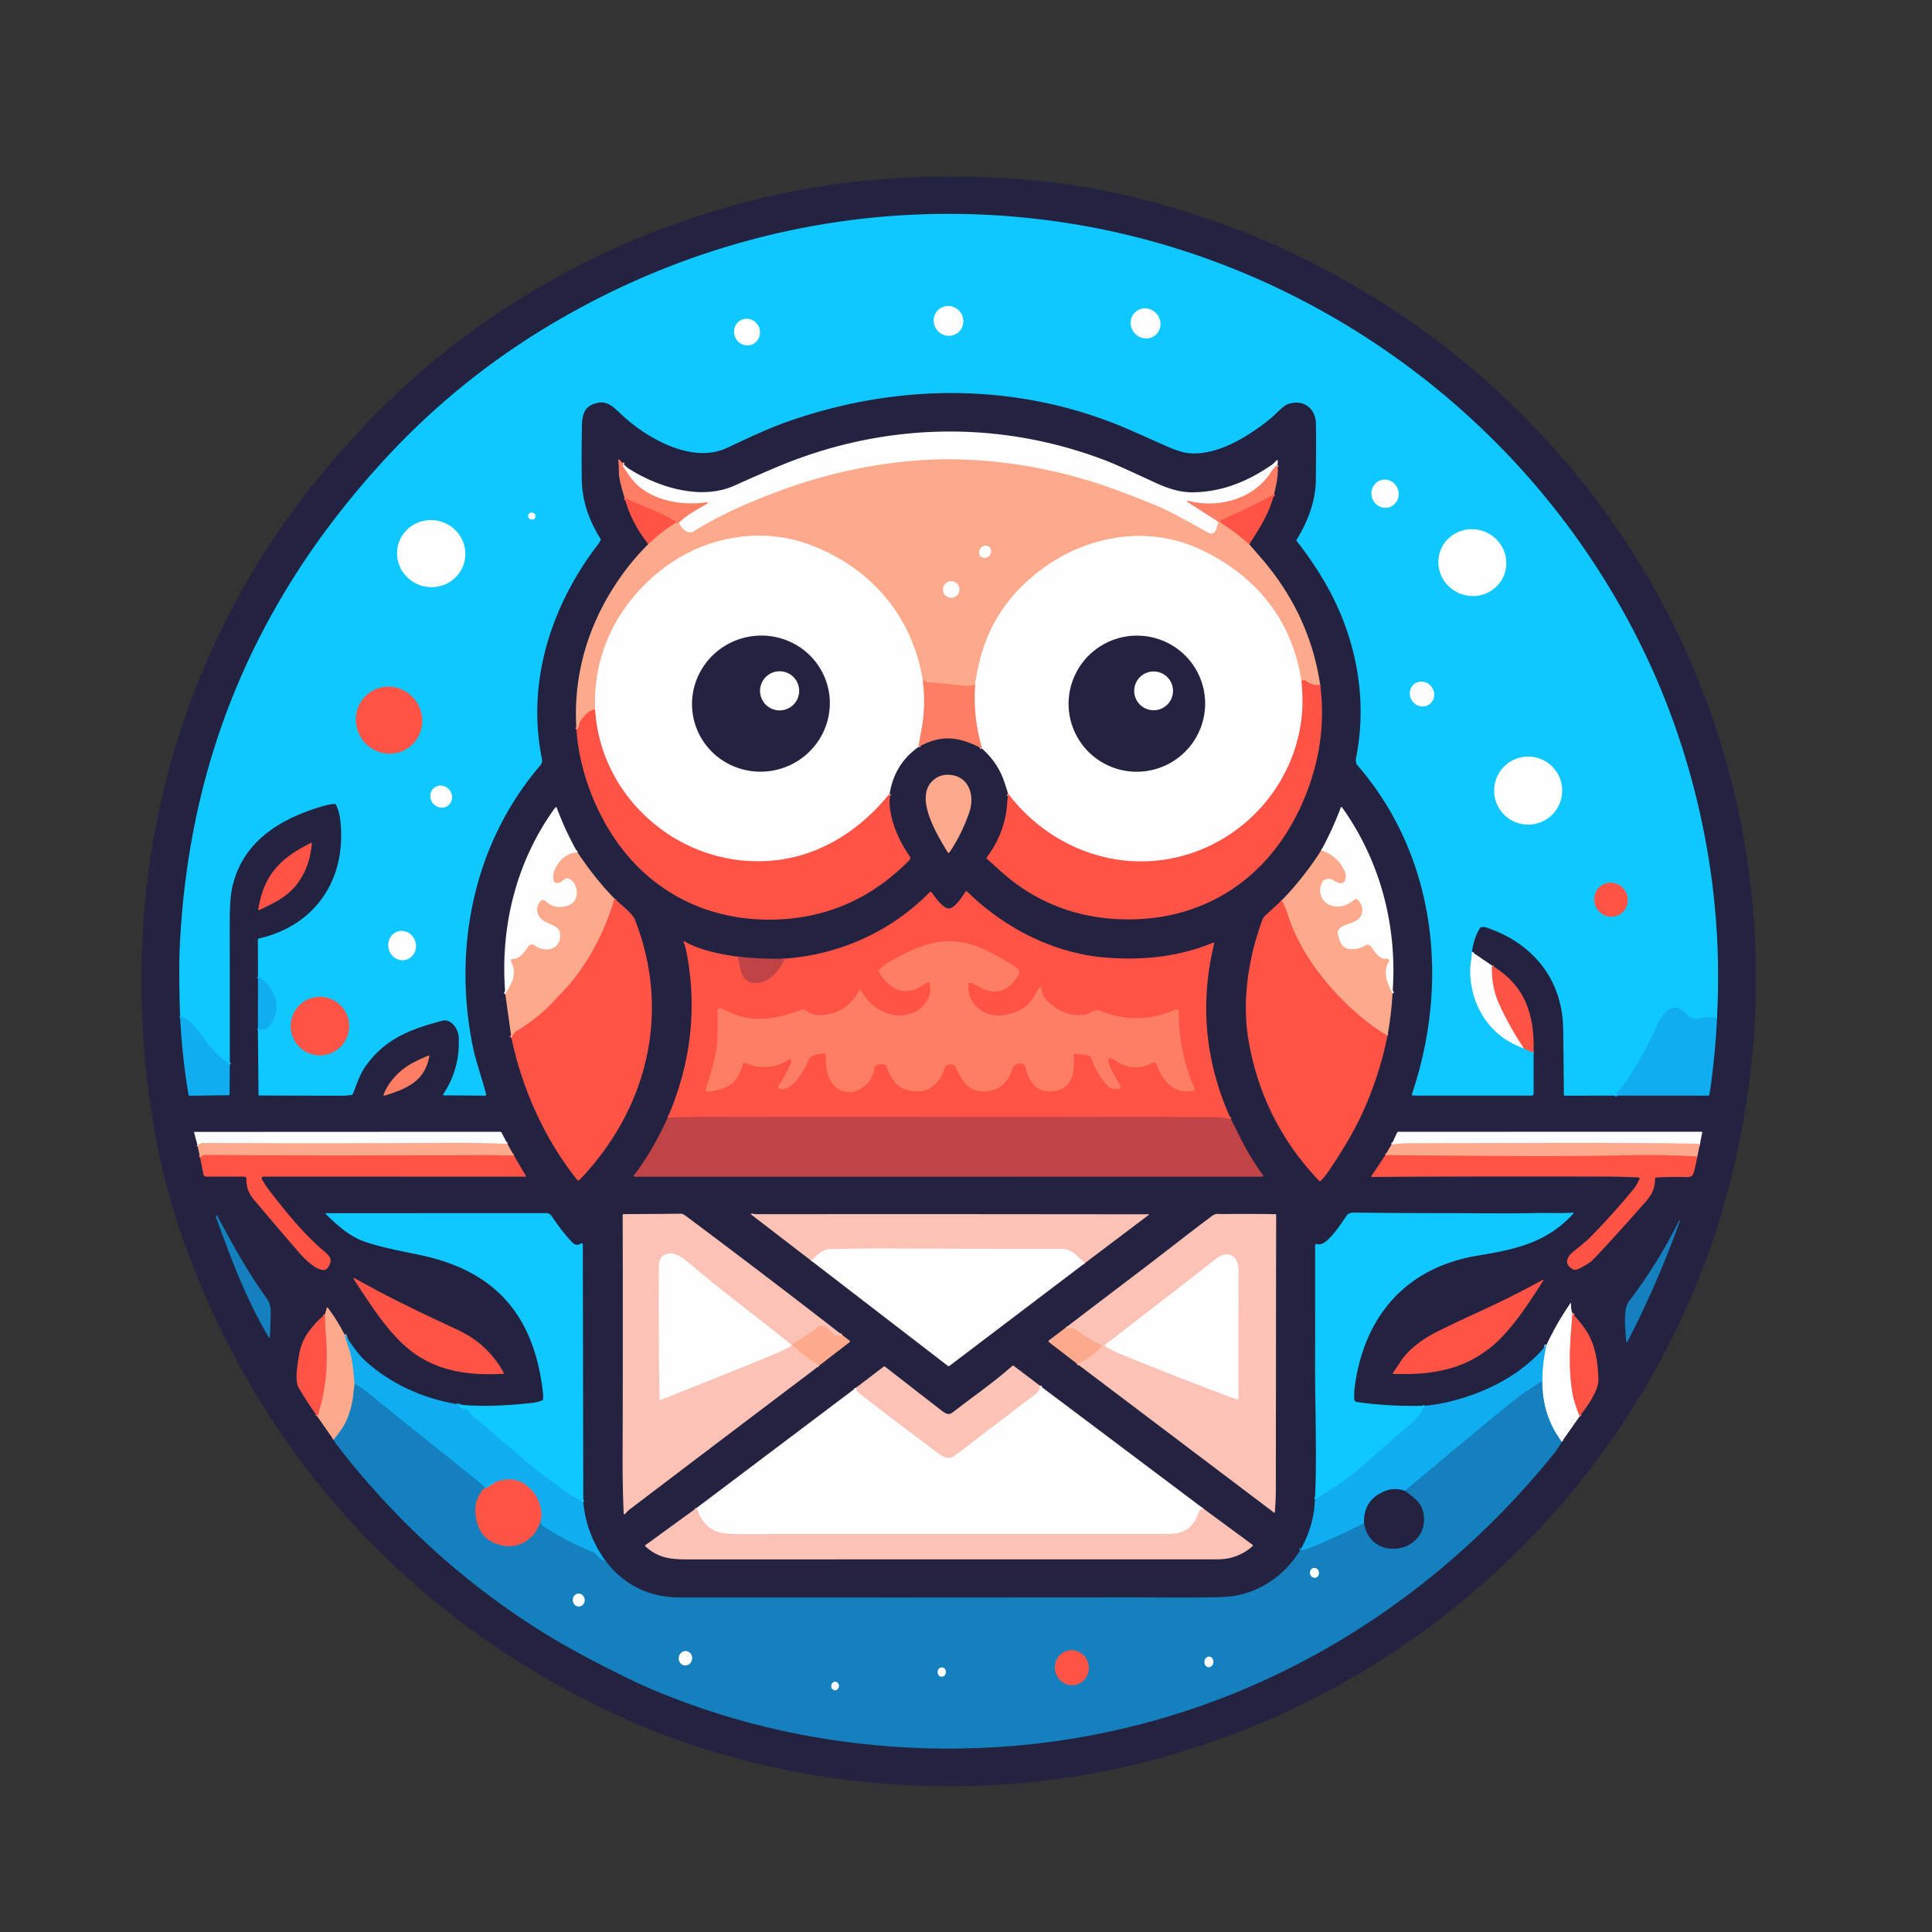 <?xml version="1.0" encoding="UTF-8" standalone="no"?>
<svg
   version="1.1"
   viewBox="0.00 0.00 1024.00 1024.00"
   id="svg150"
   sodipodi:docname="com.tenderowl.bureau.svg"
   inkscape:version="1.3 (0e150ed6c4, 2023-07-21)"
   xmlns:inkscape="http://www.inkscape.org/namespaces/inkscape"
   xmlns:sodipodi="http://sodipodi.sourceforge.net/DTD/sodipodi-0.dtd"
   xmlns="http://www.w3.org/2000/svg"
   xmlns:svg="http://www.w3.org/2000/svg">
  <rect x="0.00" y="0.00" width="1024.00" height="1024.00" fill="#333333" stroke="none"/>
  <defs
     id="defs150" />
  <sodipodi:namedview
     id="namedview150"
     pagecolor="#ffffff"
     bordercolor="#000000"
     borderopacity="0.25"
     inkscape:showpageshadow="2"
     inkscape:pageopacity="0.0"
     inkscape:pagecheckerboard="0"
     inkscape:deskcolor="#d1d1d1"
     inkscape:zoom="1.1376953"
     inkscape:cx="511.56052"
     inkscape:cy="512"
     inkscape:window-width="3440"
     inkscape:window-height="1371"
     inkscape:window-x="0"
     inkscape:window-y="0"
     inkscape:window-maximized="1"
     inkscape:current-layer="svg150" />
  <path
     fill="#232241"
     d="   M 600.75 104.52   C 631.96 112.21 662.10 122.66 691.22 137.08   C 790.43 186.19 868.19 270.70 905.80 375.26   C 935.94 459.06 938.42 548.53 914.91 634.49   C 895.02 707.17 854.07 774.29 800.63 825.88   C 722.71 901.12 618.74 944.97 510.74 946.67   Q 426.92 947.99 351.01 919.20   Q 323.62 908.81 292.45 891.23   Q 236.86 859.88 192.12 813.12   C 149.24 768.32 116.66 713.40 96.45 655.27   C 79.50 606.52 73.46 553.10 75.31 501.76   C 77.82 432.06 97.98 363.67 133.09 304.34   Q 157.07 263.81 192.39 226.39   C 249.53 165.84 323.11 124.27 403.99 104.93   C 448.31 94.33 493.09 91.60 538.51 94.81   Q 570.52 97.07 600.75 104.52   Z"
     id="path2" />
  <g
     stroke-width="2.00"
     fill="none"
     stroke-linecap="butt"
     id="g60">
    <path
       stroke="#10bbf8"
       vector-effect="non-scaling-stroke"
       d="   M 910.04 539.41   Q 905.62 538.66 900.20 539.95   C 894.95 541.19 893.16 534.75 888.31 534.09   C 881.64 533.18 877.84 544.93 875.49 549.50   C 868.70 562.74 863.22 572.48 855.85 580.70"
       id="path3" />
    <path
       stroke="#86e3fe"
       vector-effect="non-scaling-stroke"
       d="   M 780.18 504.54   Q 780.15 506.61 779.70 509.36   C 778.43 517.13 780.07 526.28 783.13 533.08   Q 790.60 549.62 807.73 555.63"
       id="path4" />
    <path
       stroke="#878ea3"
       vector-effect="non-scaling-stroke"
       d="   M 807.73 555.63   Q 811.25 557.63 812.84 557.64"
       id="path5" />
    <path
       stroke="#10bbf8"
       vector-effect="non-scaling-stroke"
       d="   M 136.69 546.18   Q 138.41 545.35 140.47 545.66   Q 140.99 545.74 141.36 545.37   C 145.89 540.88 147.84 534.45 145.64 528.42   Q 143.06 521.36 136.75 517.35"
       id="path6" />
    <path
       stroke="#10bbf8"
       vector-effect="non-scaling-stroke"
       d="   M 121.80 564.35   Q 118.87 561.95 116.23 559.64   C 111.24 555.27 106.84 548.43 103.18 544.07   Q 100.07 540.37 95.43 538.51"
       id="path7" />
    <path
       stroke="#fea9a2"
       vector-effect="non-scaling-stroke"
       d="   M 790.80 511.76   Q 790.37 522.91 794.58 532.15   Q 800.20 544.45 807.73 555.63"
       id="path8" />
    <path
       stroke="#febeb0"
       vector-effect="non-scaling-stroke"
       d="   M 677.01 246.34   C 675.83 247.60 674.63 248.69 673.68 250.18   C 664.66 264.45 646.10 269.54 630.36 265.63   Q 627.84 265.00 630.02 266.41   L 645.86 276.63"
       id="path9" />
    <path
       stroke="#fdd4c5"
       vector-effect="non-scaling-stroke"
       d="   M 645.86 276.63   L 644.48 280.96   A 2.71 2.71 0.0 0 1 640.56 282.49   Q 630.92 277.03 621.16 271.85   Q 614.24 268.19 593.46 260.37   C 557.43 246.81 517.19 240.62 478.75 244.75   Q 444.89 248.38 412.99 260.28   C 396.70 266.36 382.34 272.56 367.81 281.56   C 364.37 283.70 360.99 279.74 359.75 277.06"
       id="path10" />
    <path
       stroke="#febeb0"
       vector-effect="non-scaling-stroke"
       d="   M 359.75 277.06   C 364.28 272.71 369.24 270.15 374.22 267.27   Q 376.44 265.99 373.90 266.34   C 361.87 268.03 347.30 265.68 337.80 257.14   C 334.88 254.51 332.47 250.55 330.08 247.09   Q 329.78 246.65 330.18 246.30   Q 330.43 246.09 330.73 246.20"
       id="path11" />
    <path
       stroke="#fe9478"
       vector-effect="non-scaling-stroke"
       d="   M 645.86 276.63   Q 646.04 276.53 646.82 276.85"
       id="path12" />
    <path
       stroke="#fe7e69"
       vector-effect="non-scaling-stroke"
       d="   M 646.82 276.85   Q 654.98 282.12 662.11 288.48"
       id="path13" />
    <path
       stroke="#fe7e69"
       vector-effect="non-scaling-stroke"
       d="   M 699.71 362.90   Q 696.12 363.81 691.85 360.67   Q 691.46 360.38 691.01 360.57   Q 690.36 360.84 689.75 360.81"
       id="path14" />
    <path
       stroke="#fdd4c5"
       vector-effect="non-scaling-stroke"
       d="   M 689.75 360.81   C 684.70 328.63 666.03 305.64 637.26 291.72   C 604.05 275.65 565.49 286.12 540.43 311.95   C 526.28 326.53 519.67 342.85 516.81 362.86"
       id="path15" />
    <path
       stroke="#fe9478"
       vector-effect="non-scaling-stroke"
       d="   M 516.81 362.86   Q 513.41 363.74 511.24 363.50   Q 501.16 362.37 491.03 361.52   Q 490.54 361.48 490.29 361.06   Q 489.58 359.87 489.17 361.26"
       id="path16" />
    <path
       stroke="#fdd4c5"
       vector-effect="non-scaling-stroke"
       d="   M 489.17 361.26   C 483.85 326.97 461.85 301.12 429.76 288.95   C 403.14 278.85 373.40 284.43 351.11 301.66   C 327.45 319.95 314.22 346.22 315.41 376.44"
       id="path17" />
    <path
       stroke="#fe7e69"
       vector-effect="non-scaling-stroke"
       d="   M 315.41 376.44   Q 315.44 375.66 312.99 376.86   Q 310.18 378.23 307.17 383.01   Q 306.64 383.85 307.09 384.13   Q 306.46 385.94 305.54 386.75"
       id="path18" />
    <path
       stroke="#fe7e69"
       vector-effect="non-scaling-stroke"
       d="   M 343.61 288.39   Q 350.49 281.77 358.05 277.12"
       id="path19" />
    <path
       stroke="#ff6955"
       vector-effect="non-scaling-stroke"
       d="   M 675.31 261.93   C 666.29 267.20 656.76 271.32 647.28 275.67   Q 646.82 275.88 646.82 276.39   L 646.82 276.85"
       id="path20" />
    <path
       stroke="#fe9478"
       vector-effect="non-scaling-stroke"
       d="   M 359.75 277.06   Q 359.35 277.23 358.05 277.12"
       id="path21" />
    <path
       stroke="#ff6955"
       vector-effect="non-scaling-stroke"
       d="   M 358.05 277.12   Q 358.68 276.81 358.30 276.56   C 349.86 271.16 339.99 268.28 331.03 263.84"
       id="path22" />
    <path
       stroke="#febeb0"
       vector-effect="non-scaling-stroke"
       d="   M 489.17 361.26   Q 490.86 374.41 488.27 387.50   Q 487.48 391.53 486.84 395.88"
       id="path23" />
    <path
       stroke="#fea9a2"
       vector-effect="non-scaling-stroke"
       d="   M 471.53 420.66   C 452.47 444.26 426.13 458.60 395.26 456.27   C 353.19 453.09 318.16 419.05 315.41 376.44"
       id="path24" />
    <path
       stroke="#fea9a2"
       vector-effect="non-scaling-stroke"
       d="   M 689.75 360.81   C 694.55 398.77 672.68 435.02 637.73 449.87   C 600.27 465.77 558.48 452.53 534.33 420.71"
       id="path25" />
    <path
       stroke="#febeb0"
       vector-effect="non-scaling-stroke"
       d="   M 520.47 396.74   Q 515.55 379.80 516.81 362.86"
       id="path26" />
    <path
       stroke="#fdd4c5"
       vector-effect="non-scaling-stroke"
       d="   M 306.10 451.80   Q 298.38 452.22 294.32 460.41   Q 293.02 463.02 293.35 465.93   Q 293.63 468.41 296.17 467.91   C 298.46 467.47 299.54 463.72 302.78 466.44   C 306.99 469.97 307.09 477.82 301.19 479.91   Q 294.15 482.39 289.01 477.52   A 1.78 1.78 0.0 0 0 286.44 477.66   C 284.11 480.37 284.22 484.35 286.76 486.89   C 289.58 489.73 296.28 490.37 296.83 494.30   C 298.08 503.20 289.31 505.37 283.41 501.16   Q 281.40 499.73 280.08 501.59   C 277.98 504.54 275.49 508.53 271.57 508.25   A 0.73 0.72 -9.9 0 0 270.85 509.27   C 272.98 514.00 272.89 517.70 270.46 522.30   Q 269.28 524.52 267.84 526.95"
       id="path27" />
    <path
       stroke="#fe7e69"
       vector-effect="non-scaling-stroke"
       d="   M 325.72 476.31   Q 318.90 499.44 304.98 517.85   C 301.79 522.07 297.64 526.25 293.84 530.34   Q 285.09 539.75 274.06 546.31   Q 272.41 547.29 271.06 550.11"
       id="path28" />
    <path
       stroke="#fdd4c5"
       vector-effect="non-scaling-stroke"
       d="   M 738.05 526.66   Q 736.13 523.10 735.02 519.50   Q 733.43 514.30 736.15 509.51   A 0.94 0.94 0.0 0 0 735.15 508.13   C 731.11 508.96 728.66 504.32 726.59 501.65   A 2.25 2.24 -34.8 0 0 723.62 501.12   Q 720.56 503.04 716.87 503.12   C 711.44 503.25 710.08 499.69 709.11 495.19   C 708.17 490.81 714.93 489.83 717.73 488.52   C 722.74 486.19 723.37 481.12 719.69 476.94   A 1.19 1.19 0.0 0 0 718.12 476.75   C 714.57 479.21 712.38 480.86 707.79 480.44   C 701.63 479.87 697.98 474.17 700.46 468.24   Q 701.55 465.63 704.44 465.76   C 706.81 465.86 709.25 468.90 711.53 467.96   C 713.84 467.02 713.38 463.21 712.54 461.44   Q 708.76 453.47 700.25 450.74"
       id="path29" />
    <path
       stroke="#fe7e69"
       vector-effect="non-scaling-stroke"
       d="   M 735.40 548.87   Q 727.87 544.67 719.81 537.68   C 702.93 523.04 688.39 504.22 681.95 483.00   Q 681.55 481.66 679.38 477.17"
       id="path30" />
    <path
       stroke="#e04b46"
       vector-effect="non-scaling-stroke"
       d="   M 652.44 593.19   Q 647.14 592.13 644.75 592.16   C 631.40 592.34 616.22 591.98 604.76 592.01   Q 525.00 592.20 445.24 591.95   C 424.16 591.89 403.09 592.20 382.00 592.01   Q 373.68 591.93 353.90 592.35"
       id="path31" />
    <path
       stroke="#e04b46"
       vector-effect="non-scaling-stroke"
       d="   M 391.15 507.06   Q 392.15 513.73 393.60 516.89   C 396.34 522.86 404.42 521.62 408.58 518.07   Q 414.03 513.40 415.72 508.12"
       id="path32" />
    <path
       stroke="#fdd4c5"
       vector-effect="non-scaling-stroke"
       d="   M 268.91 606.26   Q 251.05 605.69 242.75 605.74   Q 174.95 606.16 107.13 605.83   Q 106.63 605.83 106.24 606.14   Q 105.36 606.85 104.58 606.54"
       id="path33" />
    <path
       stroke="#fe7e69"
       vector-effect="non-scaling-stroke"
       d="   M 272.38 612.45   C 267.95 612.53 263.02 612.24 259.20 612.26   Q 161.02 612.60 109.25 612.16   Q 107.52 612.14 106.05 613.51"
       id="path34" />
    <path
       stroke="#fdd4c5"
       vector-effect="non-scaling-stroke"
       d="   M 901.02 606.23   C 849.68 605.35 798.20 605.98 746.84 605.96   Q 744.42 605.96 742.17 606.16   Q 739.93 606.37 737.52 606.61"
       id="path35" />
    <path
       stroke="#fe7e69"
       vector-effect="non-scaling-stroke"
       d="   M 899.58 613.07   Q 882.70 611.84 859.00 612.41   Q 826.61 613.19 734.28 612.24"
       id="path36" />
    <path
       stroke="#10bbf8"
       vector-effect="non-scaling-stroke"
       d="   M 755.30 745.06   Q 752.26 750.54 748.18 754.17   Q 738.64 762.64 717.51 780.79   Q 710.54 786.77 696.96 794.61"
       id="path37" />
    <path
       stroke="#1397d7"
       vector-effect="non-scaling-stroke"
       d="   M 817.46 731.91   Q 807.35 738.28 802.20 742.43   Q 784.61 756.62 744.60 790.21"
       id="path38" />
    <path
       stroke="#1a6899"
       vector-effect="non-scaling-stroke"
       d="   M 744.60 790.21   Q 738.86 788.11 733.20 790.67   Q 722.45 795.53 722.99 807.43"
       id="path39" />
    <path
       stroke="#1397d7"
       vector-effect="non-scaling-stroke"
       d="   M 722.99 807.43   Q 718.83 809.32 714.79 811.37   C 707.77 814.92 700.75 817.65 693.68 820.73   C 692.80 821.11 691.74 821.26 690.81 821.66   Q 690.36 821.85 690.01 821.52   Q 689.66 821.21 689.71 820.65"
       id="path40" />
    <path
       stroke="#fea9a2"
       vector-effect="non-scaling-stroke"
       d="   M 833.45 696.12   C 832.13 711.95 831.06 724.03 833.43 738.29   C 834.13 742.56 835.70 746.64 837.23 750.73"
       id="path41" />
    <path
       stroke="#89bfde"
       vector-effect="non-scaling-stroke"
       d="   M 827.78 764.19   Q 817.29 750.28 817.46 731.91"
       id="path42" />
    <path
       stroke="#87d6f7"
       vector-effect="non-scaling-stroke"
       d="   M 817.46 731.91   Q 817.38 722.79 819.67 712.81"
       id="path43" />
    <path
       stroke="#8a6a82"
       vector-effect="non-scaling-stroke"
       d="   M 256.76 788.83   Q 251.51 794.20 252.00 801.52   Q 252.85 814.56 263.03 818.22   C 274.20 822.24 283.75 816.35 286.90 805.06"
       id="path44" />
    <path
       stroke="#1c5180"
       vector-effect="non-scaling-stroke"
       d="   M 722.99 807.43   C 726.48 827.88 755.90 823.56 754.69 804.14   C 754.24 796.88 750.08 794.23 744.60 790.21"
       id="path45" />
    <path
       stroke="#878ea3"
       vector-effect="non-scaling-stroke"
       d="   M 258.20 788.27   L 262.67 785.50"
       id="path46" />
    <path
       stroke="#87acbe"
       vector-effect="non-scaling-stroke"
       d="   M 182.63 707.34   Q 183.69 711.01 184.90 714.48   C 187.04 720.60 187.27 727.09 187.98 733.40"
       id="path47" />
    <path
       stroke="#8995a5"
       vector-effect="non-scaling-stroke"
       d="   M 187.98 733.40   Q 187.54 736.14 187.31 738.75   Q 186.62 746.62 183.27 753.76   Q 181.60 757.31 176.81 763.11"
       id="path48" />
    <path
       stroke="#fe7e69"
       vector-effect="non-scaling-stroke"
       d="   M 168.14 750.68   C 173.50 735.57 173.85 719.64 172.46 704.05   C 172.26 701.80 172.37 699.29 172.13 696.81"
       id="path49" />
    <path
       stroke="#1397d7"
       vector-effect="non-scaling-stroke"
       d="   M 320.56 826.80   Q 319.66 827.70 319.02 826.67   Q 318.78 826.28 318.35 826.13   C 316.92 825.62 315.88 823.32 314.52 822.79   Q 302.32 818.06 288.23 809.26   Q 285.99 807.86 286.90 805.06"
       id="path50" />
    <path
       stroke="#88819b"
       vector-effect="non-scaling-stroke"
       d="   M 286.90 805.06   Q 287.55 795.10 280.33 788.40   Q 273.14 781.73 262.67 785.50"
       id="path51" />
    <path
       stroke="#10bbf8"
       vector-effect="non-scaling-stroke"
       d="   M 262.67 785.50   Q 260.75 785.80 258.45 787.73   Q 258.03 788.08 258.20 788.27"
       id="path52" />
    <path
       stroke="#88819b"
       vector-effect="non-scaling-stroke"
       d="   M 258.20 788.27   Q 257.41 789.03 256.76 788.83"
       id="path53" />
    <path
       stroke="#1397d7"
       vector-effect="non-scaling-stroke"
       d="   M 256.76 788.83   Q 256.95 788.09 255.69 787.05   Q 246.29 779.29 236.75 771.72   Q 215.94 755.20 195.32 738.45   Q 191.90 735.67 187.98 733.40"
       id="path54" />
    <path
       stroke="#10bbf8"
       vector-effect="non-scaling-stroke"
       d="   M 309.15 796.19   Q 307.45 795.10 305.78 794.27   C 301.39 792.10 297.26 788.69 293.26 785.84   C 278.50 775.34 265.88 762.94 251.29 751.22   Q 250.45 750.55 248.31 747.76   A 1.49 1.47 77.4 0 0 247.49 747.23   L 244.26 746.46   Q 243.87 746.37 243.89 745.97   Q 243.93 745.01 243.13 744.87   Q 242.63 744.77 243.18 744.60   Q 243.37 744.54 243.49 744.43"
       id="path55" />
    <path
       stroke="#fdb6a1"
       vector-effect="non-scaling-stroke"
       d="   M 446.37 707.57   C 441.45 709.63 440.83 704.49 437.05 703.06   Q 435.02 702.30 433.34 703.58   Q 426.93 708.45 420.23 712.19   Q 419.55 712.58 420.13 713.10   Q 427.09 719.30 434.20 723.79"
       id="path56" />
    <path
       stroke="#fde0da"
       vector-effect="non-scaling-stroke"
       d="   M 575.01 669.49   C 570.45 665.63 568.54 661.91 562.00 661.92   Q 514.62 661.96 467.25 661.74   Q 453.75 661.68 440.25 662.09   Q 437.29 662.18 435.47 663.37   Q 432.99 664.99 429.98 668.21"
       id="path57" />
    <path
       stroke="#fdb6a1"
       vector-effect="non-scaling-stroke"
       d="   M 570.76 722.76   Q 577.82 720.24 583.70 713.77   A 0.54 0.53 34.5 0 0 583.54 712.93   Q 576.49 709.44 569.94 704.54   Q 569.28 704.05 567.77 703.83   Q 567.28 703.76 566.83 703.96   Q 565.89 704.37 564.99 703.59"
       id="path58" />
    <path
       stroke="#fde0da"
       vector-effect="non-scaling-stroke"
       d="   M 551.23 734.48   Q 551.25 737.12 549.04 738.80   Q 527.66 755.06 506.32 771.38   C 502.99 773.93 500.09 772.43 497.22 770.28   Q 472.29 751.63 455.33 738.44   Q 454.06 737.45 453.68 735.55"
       id="path59" />
    <path
       stroke="#fde0da"
       vector-effect="non-scaling-stroke"
       d="   M 637.37 799.24   Q 636.94 799.98 635.99 800.55   A 1.33 1.33 0.0 0 0 635.41 801.29   Q 631.85 812.99 620.25 812.99   Q 517.97 813.00 415.69 812.99   C 409.15 812.99 397.19 813.35 387.92 813.02   Q 381.59 812.79 378.38 811.10   Q 371.87 807.66 369.22 799.23"
       id="path60" />
  </g>
  <g
     id="g120">
    <path
       fill="#0fc8ff"
       d="   M 910.04 539.41   Q 905.62 538.66 900.20 539.95   C 894.95 541.19 893.16 534.75 888.31 534.09   C 881.64 533.18 877.84 544.93 875.49 549.50   C 868.70 562.74 863.22 572.48 855.85 580.70   L 829.48 580.73   A 0.61 0.61 0.0 0 1 828.87 580.12   Q 828.78 562.64 828.51 545.26   C 828.08 518.81 812.16 499.68 787.68 491.57   Q 786.50 491.18 785.14 491.41   Q 784.65 491.50 784.39 491.92   Q 781.16 497.24 780.18 504.54   Q 780.15 506.61 779.70 509.36   C 778.43 517.13 780.07 526.28 783.13 533.08   Q 790.60 549.62 807.73 555.63   Q 811.25 557.63 812.84 557.64   L 812.85 579.65   A 1.05 1.05 0.0 0 1 811.80 580.70   L 749.16 580.69   Q 748.08 580.69 748.42 579.66   C 768.40 520.40 761.21 453.48 719.17 405.27   A 1.62 1.59 21.5 0 1 718.79 404.42   Q 718.55 402.62 718.68 401.99   C 725.46 368.52 717.98 334.33 700.38 305.60   Q 694.37 295.79 687.32 286.82   A 0.73 0.73 0.0 0 1 687.27 285.98   C 693.20 276.49 697.32 265.55 697.43 254.25   Q 697.66 232.61 697.47 224.50   C 697.27 216.08 690.38 211.24 682.22 214.35   Q 680.60 214.97 676.00 219.47   Q 671.63 223.75 662.96 229.47   C 653.40 235.78 640.44 241.68 629.09 240.06   Q 624.98 239.47 617.83 236.29   Q 609.17 232.44 600.51 228.59   C 541.68 202.42 476.46 202.44 416.52 223.80   C 406.24 227.47 395.54 232.63 385.20 237.45   C 366.91 245.98 343.25 232.42 330.25 220.48   C 326.38 216.93 322.56 212.53 317.46 213.39   C 307.69 215.03 308.49 222.23 308.36 231.17   Q 308.19 242.58 308.35 254.00   C 308.50 265.52 312.18 275.84 318.25 285.50   A 0.88 0.87 -49.5 0 1 318.31 286.34   Q 317.79 287.48 317.11 288.36   C 292.23 320.62 278.91 361.43 287.24 402.25   C 287.52 403.60 287.20 404.72 286.25 405.82   C 251.16 446.87 240.05 501.82 250.46 554.01   C 252.25 562.99 255.45 571.29 257.69 580.10   A 0.51 0.50 83.3 0 1 257.20 580.73   L 235.36 580.56   A 0.46 0.46 0.0 0 1 234.98 579.84   Q 244.05 566.16 243.09 549.50   C 242.86 545.50 239.26 539.69 234.21 541.05   C 217.79 545.47 204.42 550.32 194.00 564.77   C 190.61 569.48 189.16 574.50 187.03 579.78   Q 186.84 580.24 186.35 580.32   Q 183.52 580.77 180.75 580.76   Q 158.99 580.71 137.26 580.65   Q 137.04 580.65 137.03 580.42   L 136.69 546.18   Q 138.41 545.35 140.47 545.66   Q 140.99 545.74 141.36 545.37   C 145.89 540.88 147.84 534.45 145.64 528.42   Q 143.06 521.36 136.75 517.35   L 136.68 498.12   A 0.71 0.71 0.0 0 1 137.23 497.43   C 167.92 490.39 184.13 465.07 180.27 434.00   Q 179.79 430.14 178.17 426.61   A 0.89 0.88 -13.7 0 0 177.32 426.10   Q 174.57 426.24 170.28 427.53   C 147.72 434.27 128.09 446.49 122.93 471.08   Q 121.72 476.87 121.75 490.98   Q 121.82 527.30 121.80 564.35   Q 118.87 561.95 116.23 559.64   C 111.24 555.27 106.84 548.43 103.18 544.07   Q 100.07 540.37 95.43 538.51   Q 94.70 514.05 95.27 501.99   Q 97.75 449.62 111.56 403.00   C 129.45 342.62 160.91 290.41 203.22 244.20   Q 242.01 201.85 291.31 172.37   C 372.52 123.81 465.82 104.24 559.48 117.30   C 672.47 133.05 775.44 197.24 840.07 291.40   Q 886.63 359.23 902.81 439.50   Q 912.77 488.93 910.04 539.41   Z"
       id="path61" />
    <path
       fill="#fdfefd"
       d="   M 677.01 246.34   C 675.83 247.60 674.63 248.69 673.68 250.18   C 664.66 264.45 646.10 269.54 630.36 265.63   Q 627.84 265.00 630.02 266.41   L 645.86 276.63   L 644.48 280.96   A 2.71 2.71 0.0 0 1 640.56 282.49   Q 630.92 277.03 621.16 271.85   Q 614.24 268.19 593.46 260.37   C 557.43 246.81 517.19 240.62 478.75 244.75   Q 444.89 248.38 412.99 260.28   C 396.70 266.36 382.34 272.56 367.81 281.56   C 364.37 283.70 360.99 279.74 359.75 277.06   C 364.28 272.71 369.24 270.15 374.22 267.27   Q 376.44 265.99 373.90 266.34   C 361.87 268.03 347.30 265.68 337.80 257.14   C 334.88 254.51 332.47 250.55 330.08 247.09   Q 329.78 246.65 330.18 246.30   Q 330.43 246.09 330.73 246.20   Q 332.30 247.77 333.33 248.42   C 348.95 258.33 371.61 265.41 389.44 257.31   Q 400.53 252.27 411.74 247.54   C 468.13 223.77 529.71 222.28 586.88 244.41   Q 592.07 246.43 611.02 255.23   C 616.87 257.94 624.17 261.09 632.51 260.93   C 648.15 260.63 661.28 255.12 673.96 246.46   C 674.96 245.78 675.71 244.88 676.59 244.02   Q 677.05 243.58 677.19 244.20   Q 677.42 245.23 677.01 246.34   Z"
       id="path62" />
    <path
       fill="#fe7e63"
       d="   M 330.73 246.20   Q 330.43 246.09 330.18 246.30   Q 329.78 246.65 330.08 247.09   C 332.47 250.55 334.88 254.51 337.80 257.14   C 347.30 265.68 361.87 268.03 373.90 266.34   Q 376.44 265.99 374.22 267.27   C 369.24 270.15 364.28 272.71 359.75 277.06   Q 359.35 277.23 358.05 277.12   Q 358.68 276.81 358.30 276.56   C 349.86 271.16 339.99 268.28 331.03 263.84   Q 327.98 253.99 328.02 250.76   Q 328.06 247.22 327.74 244.20   Q 327.60 242.92 328.49 243.85   L 330.73 246.20   Z"
       id="path63" />
    <path
       fill="#fda98c"
       d="   M 645.86 276.63   Q 646.04 276.53 646.82 276.85   Q 654.98 282.12 662.11 288.48   Q 665.49 292.31 668.69 296.03   C 685.31 315.34 695.91 337.41 699.71 362.90   Q 696.12 363.81 691.85 360.67   Q 691.46 360.38 691.01 360.57   Q 690.36 360.84 689.75 360.81   C 684.70 328.63 666.03 305.64 637.26 291.72   C 604.05 275.65 565.49 286.12 540.43 311.95   C 526.28 326.53 519.67 342.85 516.81 362.86   Q 513.41 363.74 511.24 363.50   Q 501.16 362.37 491.03 361.52   Q 490.54 361.48 490.29 361.06   Q 489.58 359.87 489.17 361.26   C 483.85 326.97 461.85 301.12 429.76 288.95   C 403.14 278.85 373.40 284.43 351.11 301.66   C 327.45 319.95 314.22 346.22 315.41 376.44   Q 315.44 375.66 312.99 376.86   Q 310.18 378.23 307.17 383.01   Q 306.64 383.85 307.09 384.13   Q 306.46 385.94 305.54 386.75   C 303.60 357.94 311.64 331.30 327.44 307.94   Q 334.62 297.32 343.61 288.39   Q 350.49 281.77 358.05 277.12   Q 359.35 277.23 359.75 277.06   C 360.99 279.74 364.37 283.70 367.81 281.56   C 382.34 272.56 396.70 266.36 412.99 260.28   Q 444.89 248.38 478.75 244.75   C 517.19 240.62 557.43 246.81 593.46 260.37   Q 614.24 268.19 621.16 271.85   Q 630.92 277.03 640.56 282.49   A 2.71 2.71 0.0 0 0 644.48 280.96   L 645.86 276.63   Z"
       id="path64" />
    <path
       fill="#fe7e63"
       d="   M 677.01 246.34   C 677.88 251.07 676.41 257.32 675.31 261.93   C 666.29 267.20 656.76 271.32 647.28 275.67   Q 646.82 275.88 646.82 276.39   L 646.82 276.85   Q 646.04 276.53 645.86 276.63   L 630.02 266.41   Q 627.84 265.00 630.36 265.63   C 646.10 269.54 664.66 264.45 673.68 250.18   C 674.63 248.69 675.83 247.60 677.01 246.34   Z"
       id="path65" />
    <path
       fill="#ff5346"
       d="   M 675.31 261.93   C 672.79 271.93 668.04 279.44 662.11 288.48   Q 654.98 282.12 646.82 276.85   L 646.82 276.39   Q 646.82 275.88 647.28 275.67   C 656.76 271.32 666.29 267.20 675.31 261.93   Z"
       id="path66" />
    <path
       fill="#ff5346"
       d="   M 331.03 263.84   C 339.99 268.28 349.86 271.16 358.30 276.56   Q 358.68 276.81 358.05 277.12   Q 350.49 281.77 343.61 288.39   Q 334.57 277.15 331.03 263.84   Z"
       id="path67" />
    <path
       fill="#fdfefd"
       d="   M 489.17 361.26   Q 490.86 374.41 488.27 387.50   Q 487.48 391.53 486.84 395.88   Q 474.11 404.85 471.53 420.66   C 452.47 444.26 426.13 458.60 395.26 456.27   C 353.19 453.09 318.16 419.05 315.41 376.44   C 314.22 346.22 327.45 319.95 351.11 301.66   C 373.40 284.43 403.14 278.85 429.76 288.95   C 461.85 301.12 483.85 326.97 489.17 361.26   Z"
       id="path68" />
    <path
       fill="#fdfefd"
       d="   M 689.75 360.81   C 694.55 398.77 672.68 435.02 637.73 449.87   C 600.27 465.77 558.48 452.53 534.33 420.71   Q 532.16 413.77 531.43 412.00   Q 527.88 403.37 520.47 396.74   Q 515.55 379.80 516.81 362.86   C 519.67 342.85 526.28 326.53 540.43 311.95   C 565.49 286.12 604.05 275.65 637.26 291.72   C 666.03 305.64 684.70 328.63 689.75 360.81   Z"
       id="path69" />
    <path
       fill="#ff5346"
       d="   M 699.71 362.90   Q 703.89 394.17 690.54 425.05   C 672.61 466.55 636.02 490.05 590.50 487.05   Q 561.38 485.13 538.29 468.25   C 533.31 464.61 528.06 459.65 523.14 455.19   Q 522.71 454.80 523.06 454.34   Q 530.30 444.75 532.84 433.16   C 533.65 429.47 533.81 424.87 534.33 420.71   C 558.48 452.53 600.27 465.77 637.73 449.87   C 672.68 435.02 694.55 398.77 689.75 360.81   Q 690.36 360.84 691.01 360.57   Q 691.46 360.38 691.85 360.67   Q 696.12 363.81 699.71 362.90   Z"
       id="path70" />
    <path
       fill="#fe7e63"
       d="   M 516.81 362.86   Q 515.55 379.80 520.47 396.74   C 508.35 390.52 499.30 389.02 486.84 395.88   Q 487.48 391.53 488.27 387.50   Q 490.86 374.41 489.17 361.26   Q 489.58 359.87 490.29 361.06   Q 490.54 361.48 491.03 361.52   Q 501.16 362.37 511.24 363.50   Q 513.41 363.74 516.81 362.86   Z"
       id="path71" />
    <path
       fill="#ff5346"
       d="   M 315.41 376.44   C 318.16 419.05 353.19 453.09 395.26 456.27   C 426.13 458.60 452.47 444.26 471.53 420.66   Q 471.62 422.17 471.54 423.89   C 471.09 433.76 476.55 445.99 482.21 453.92   A 1.53 1.51 -40.5 0 1 482.05 455.86   Q 450.86 487.65 406.98 487.42   C 376.53 487.25 349.46 474.77 330.43 450.81   C 316.39 433.14 307.00 408.88 305.54 386.75   Q 306.46 385.94 307.09 384.13   Q 306.64 383.85 307.17 383.01   Q 310.18 378.23 312.99 376.86   Q 315.44 375.66 315.41 376.44   Z"
       id="path72" />
    <path
       fill="#fda98c"
       d="   M 502.18 451.55   C 496.72 442.46 483.28 421.21 495.83 412.58   Q 498.94 410.45 502.97 410.65   C 513.69 411.20 516.79 421.73 513.78 430.49   Q 509.82 441.99 503.40 451.58   Q 502.77 452.52 502.18 451.55   Z"
       id="path73" />
    <path
       fill="#fdfefd"
       d="   M 306.10 451.80   Q 298.38 452.22 294.32 460.41   Q 293.02 463.02 293.35 465.93   Q 293.63 468.41 296.17 467.91   C 298.46 467.47 299.54 463.72 302.78 466.44   C 306.99 469.97 307.09 477.82 301.19 479.91   Q 294.15 482.39 289.01 477.52   A 1.78 1.78 0.0 0 0 286.44 477.66   C 284.11 480.37 284.22 484.35 286.76 486.89   C 289.58 489.73 296.28 490.37 296.83 494.30   C 298.08 503.20 289.31 505.37 283.41 501.16   Q 281.40 499.73 280.08 501.59   C 277.98 504.54 275.49 508.53 271.57 508.25   A 0.73 0.72 -9.9 0 0 270.85 509.27   C 272.98 514.00 272.89 517.70 270.46 522.30   Q 269.28 524.52 267.84 526.95   C 264.88 491.67 273.42 456.62 294.35 427.94   A 0.39 0.39 0.0 0 1 295.03 428.03   Q 299.95 441.02 306.10 451.80   Z"
       id="path74" />
    <path
       fill="#fdfefd"
       d="   M 738.05 526.66   Q 736.13 523.10 735.02 519.50   Q 733.43 514.30 736.15 509.51   A 0.94 0.94 0.0 0 0 735.15 508.13   C 731.11 508.96 728.66 504.32 726.59 501.65   A 2.25 2.24 -34.8 0 0 723.62 501.12   Q 720.56 503.04 716.87 503.12   C 711.44 503.25 710.08 499.69 709.11 495.19   C 708.17 490.81 714.93 489.83 717.73 488.52   C 722.74 486.19 723.37 481.12 719.69 476.94   A 1.19 1.19 0.0 0 0 718.12 476.75   C 714.57 479.21 712.38 480.86 707.79 480.44   C 701.63 479.87 697.98 474.17 700.46 468.24   Q 701.55 465.63 704.44 465.76   C 706.81 465.86 709.25 468.90 711.53 467.96   C 713.84 467.02 713.38 463.21 712.54 461.44   Q 708.76 453.47 700.25 450.74   Q 706.20 439.80 710.55 428.21   Q 710.88 427.31 711.44 428.09   C 731.87 456.76 740.80 491.55 738.05 526.66   Z"
       id="path75" />
    <path
       fill="#ff5346"
       d="   M 137.03 481.27   C 139.95 463.30 149.16 454.51 164.85 446.74   A 0.29 0.29 0.0 0 1 165.26 447.02   C 164.60 455.30 161.99 463.10 156.67 469.55   C 151.49 475.82 144.51 478.93 137.58 482.30   A 0.56 0.56 0.0 0 1 136.92 482.16   Q 136.59 481.75 137.03 481.27   Z"
       id="path76" />
    <path
       fill="#fda98c"
       d="   M 700.25 450.74   Q 708.76 453.47 712.54 461.44   C 713.38 463.21 713.84 467.02 711.53 467.96   C 709.25 468.90 706.81 465.86 704.44 465.76   Q 701.55 465.63 700.46 468.24   C 697.98 474.17 701.63 479.87 707.79 480.44   C 712.38 480.86 714.57 479.21 718.12 476.75   A 1.19 1.19 0.0 0 1 719.69 476.94   C 723.37 481.12 722.74 486.19 717.73 488.52   C 714.93 489.83 708.17 490.81 709.11 495.19   C 710.08 499.69 711.44 503.25 716.87 503.12   Q 720.56 503.04 723.62 501.12   A 2.25 2.24 -34.8 0 1 726.59 501.65   C 728.66 504.32 731.11 508.96 735.15 508.13   A 0.94 0.94 0.0 0 1 736.15 509.51   Q 733.43 514.30 735.02 519.50   Q 736.13 523.10 738.05 526.66   Q 737.54 537.10 735.40 548.87   Q 727.87 544.67 719.81 537.68   C 702.93 523.04 688.39 504.22 681.95 483.00   Q 681.55 481.66 679.38 477.17   Q 691.03 465.13 700.25 450.74   Z"
       id="path77" />
    <path
       fill="#fda98c"
       d="   M 306.10 451.80   Q 315.50 465.85 325.72 476.31   Q 318.90 499.44 304.98 517.85   C 301.79 522.07 297.64 526.25 293.84 530.34   Q 285.09 539.75 274.06 546.31   Q 272.41 547.29 271.06 550.11   L 267.84 526.95   Q 269.28 524.52 270.46 522.30   C 272.89 517.70 272.98 514.00 270.85 509.27   A 0.73 0.72 -9.9 0 1 271.57 508.25   C 275.49 508.53 277.98 504.54 280.08 501.59   Q 281.40 499.73 283.41 501.16   C 289.31 505.37 298.08 503.20 296.83 494.30   C 296.28 490.37 289.58 489.73 286.76 486.89   C 284.22 484.35 284.11 480.37 286.44 477.66   A 1.78 1.78 0.0 0 1 289.01 477.52   Q 294.15 482.39 301.19 479.91   C 307.09 477.82 306.99 469.97 302.78 466.44   C 299.54 463.72 298.46 467.47 296.17 467.91   Q 293.63 468.41 293.35 465.93   Q 293.02 463.02 294.32 460.41   Q 298.38 452.22 306.10 451.80   Z"
       id="path78" />
    <path
       fill="#ff5346"
       d="   M 652.44 593.19   Q 647.14 592.13 644.75 592.16   C 631.40 592.34 616.22 591.98 604.76 592.01   Q 525.00 592.20 445.24 591.95   C 424.16 591.89 403.09 592.20 382.00 592.01   Q 373.68 591.93 353.90 592.35   C 366.10 563.82 369.79 534.53 363.72 503.97   Q 363.25 501.59 362.50 499.82   Q 361.92 498.46 363.21 499.19   C 371.01 503.63 382.16 505.87 391.15 507.06   Q 392.15 513.73 393.60 516.89   C 396.34 522.86 404.42 521.62 408.58 518.07   Q 414.03 513.40 415.72 508.12   C 444.88 506.00 472.01 493.96 492.76 472.89   A 0.72 0.72 0.0 0 1 493.87 473.00   C 495.64 475.63 499.31 480.63 502.24 481.46   C 505.53 482.39 510.25 474.89 511.71 472.62   Q 512.09 472.02 512.60 472.52   C 531.88 491.42 557.32 504.75 584.24 507.36   C 603.88 509.27 624.47 507.38 643.03 499.61   A 0.38 0.38 0.0 0 1 643.55 500.05   Q 631.87 547.99 652.44 593.19   Z"
       id="path79" />
    <path
       fill="#ff5346"
       d="   M 325.72 476.31   C 329.96 480.14 335.34 484.42 336.52 487.44   C 355.85 536.72 343.13 587.90 307.11 625.44   A 0.76 0.76 0.0 0 1 305.96 625.39   C 288.70 603.94 276.67 576.85 271.06 550.11   Q 272.41 547.29 274.06 546.31   Q 285.09 539.75 293.84 530.34   C 297.64 526.25 301.79 522.07 304.98 517.85   Q 318.90 499.44 325.72 476.31   Z"
       id="path80" />
    <path
       fill="#ff5346"
       d="   M 679.38 477.17   Q 681.55 481.66 681.95 483.00   C 688.39 504.22 702.93 523.04 719.81 537.68   Q 727.87 544.67 735.40 548.87   Q 731.13 570.44 721.69 590.82   C 717.05 600.84 710.93 610.76 704.61 620.12   Q 702.52 623.22 700.21 625.73   A 0.81 0.80 44.8 0 1 699.04 625.73   Q 669.01 594.21 661.74 551.27   C 658.13 529.97 661.76 507.37 669.18 487.26   A 4.58 4.47 -11.9 0 1 670.33 485.54   L 679.38 477.17   Z"
       id="path81" />
    <path
       fill="#fdfefd"
       d="   M 780.18 504.54   L 790.80 511.76   Q 790.37 522.91 794.58 532.15   Q 800.20 544.45 807.73 555.63   Q 790.60 549.62 783.13 533.08   C 780.07 526.28 778.43 517.13 779.70 509.36   Q 780.15 506.61 780.18 504.54   Z"
       id="path82" />
    <path
       fill="#c04346"
       d="   M 391.15 507.06   Q 403.25 508.41 415.72 508.12   Q 414.03 513.40 408.58 518.07   C 404.42 521.62 396.34 522.86 393.60 516.89   Q 392.15 513.73 391.15 507.06   Z"
       id="path83" />
    <path
       fill="#ff5346"
       d="   M 790.80 511.76   C 808.66 522.56 813.40 538.10 812.84 557.64   Q 811.25 557.63 807.73 555.63   Q 800.20 544.45 794.58 532.15   Q 790.37 522.91 790.80 511.76   Z"
       id="path84" />
    <path
       fill="#10aef0"
       d="   M 136.75 517.35   Q 143.06 521.36 145.64 528.42   C 147.84 534.45 145.89 540.88 141.36 545.37   Q 140.99 545.74 140.47 545.66   Q 138.41 545.35 136.69 546.18   L 136.75 517.35   Z"
       id="path85" />
    <path
       fill="#10aef0"
       d="   M 910.04 539.41   Q 909.33 556.30 906.71 575.74   Q 906.34 578.55 905.97 580.19   A 0.68 0.68 0.0 0 1 905.31 580.72   L 855.85 580.70   C 863.22 572.48 868.70 562.74 875.49 549.50   C 877.84 544.93 881.64 533.18 888.31 534.09   C 893.16 534.75 894.95 541.19 900.20 539.95   Q 905.62 538.66 910.04 539.41   Z"
       id="path86" />
    <path
       fill="#10aef0"
       d="   M 95.43 538.51   Q 100.07 540.37 103.18 544.07   C 106.84 548.43 111.24 555.27 116.23 559.64   Q 118.87 561.95 121.80 564.35   L 121.67 579.87   A 0.64 0.63 -0.0 0 1 121.04 580.49   L 100.59 580.77   Q 100.02 580.78 99.92 580.21   C 97.49 565.83 96.10 551.71 95.43 538.51   Z"
       id="path87" />
    <path
       fill="#fe7e63"
       d="   M 203.29 580.43   C 204.74 575.68 208.72 570.94 212.34 567.72   C 216.37 564.15 221.79 561.69 226.97 559.54   Q 227.67 559.25 227.53 560.00   C 225.01 573.32 215.22 577.23 203.63 580.77   A 0.27 0.27 0.0 0 1 203.29 580.43   Z"
       id="path88" />
    <path
       fill="#c04346"
       d="   M 652.44 593.19   Q 654.87 597.99 657.54 603.31   Q 662.74 613.69 669.47 622.98   A 0.45 0.45 0.0 0 1 669.11 623.69   L 336.43 623.71   A 0.52 0.52 0.0 0 1 336.02 622.87   C 343.30 613.46 348.96 603.18 353.90 592.35   Q 373.68 591.93 382.00 592.01   C 403.09 592.20 424.16 591.89 445.24 591.95   Q 525.00 592.20 604.76 592.01   C 616.22 591.98 631.40 592.34 644.75 592.16   Q 647.14 592.13 652.44 593.19   Z"
       id="path89" />
    <path
       fill="#fdfefd"
       d="   M 268.91 606.26   Q 251.05 605.69 242.75 605.74   Q 174.95 606.16 107.13 605.83   Q 106.63 605.83 106.24 606.14   Q 105.36 606.85 104.58 606.54   L 102.86 600.19   A 0.21 0.20 82.2 0 1 103.05 599.93   L 265.04 599.86   A 0.98 0.97 -13.4 0 1 265.91 600.39   L 268.91 606.26   Z"
       id="path90" />
    <path
       fill="#fdfefd"
       d="   M 901.02 606.23   C 849.68 605.35 798.20 605.98 746.84 605.96   Q 744.42 605.96 742.17 606.16   Q 739.93 606.37 737.52 606.61   L 740.49 600.35   A 0.83 0.82 12.3 0 1 741.24 599.87   L 901.79 599.84   Q 902.32 599.84 902.21 600.36   L 901.02 606.23   Z"
       id="path91" />
    <path
       fill="#fda98c"
       d="   M 268.91 606.26   L 272.38 612.45   C 267.95 612.53 263.02 612.24 259.20 612.26   Q 161.02 612.60 109.25 612.16   Q 107.52 612.14 106.05 613.51   L 104.58 606.54   Q 105.36 606.85 106.24 606.14   Q 106.63 605.83 107.13 605.83   Q 174.95 606.16 242.75 605.74   Q 251.05 605.69 268.91 606.26   Z"
       id="path92" />
    <path
       fill="#fda98c"
       d="   M 901.02 606.23   L 899.58 613.07   Q 882.70 611.84 859.00 612.41   Q 826.61 613.19 734.28 612.24   L 737.52 606.61   Q 739.93 606.37 742.17 606.16   Q 744.42 605.96 746.84 605.96   C 798.20 605.98 849.68 605.35 901.02 606.23   Z"
       id="path93" />
    <path
       fill="#ff5346"
       d="   M 272.38 612.45   L 278.79 623.33   A 0.24 0.24 0.0 0 1 278.58 623.69   L 139.53 623.65   A 0.84 0.84 0.0 0 0 138.79 624.90   Q 140.65 628.30 143.29 631.69   C 151.93 642.77 160.86 653.90 171.60 663.03   C 174.97 665.90 176.54 667.61 173.90 671.73   C 170.65 676.80 160.97 666.75 158.90 664.35   Q 146.89 650.47 135.05 636.43   C 131.86 632.66 130.52 629.54 130.62 624.82   A 1.16 1.16 0.0 0 0 129.46 623.64   L 109.42 623.67   A 1.62 1.62 0.0 0 1 107.82 622.36   L 106.05 613.51   Q 107.52 612.14 109.25 612.16   Q 161.02 612.60 259.20 612.26   C 263.02 612.24 267.95 612.53 272.38 612.45   Z"
       id="path94" />
    <path
       fill="#ff5346"
       d="   M 734.28 612.24   Q 826.61 613.19 859.00 612.41   Q 882.70 611.84 899.58 613.07   Q 898.82 617.68 897.78 621.27   Q 896.98 624.00 894.50 623.91   Q 886.14 623.62 877.80 624.14   A 0.60 0.60 0.0 0 0 877.23 624.73   C 877.11 629.92 875.69 633.04 872.10 637.11   Q 851.47 660.47 844.12 667.87   Q 842.25 669.76 837.00 672.38   C 834.70 673.53 833.54 673.02 831.84 671.40   C 829.14 668.82 831.26 665.56 833.63 663.61   C 837.07 660.79 840.58 658.12 843.65 654.97   Q 854.97 643.34 865.33 630.84   Q 867.57 628.14 868.95 624.86   A 0.56 0.56 0.0 0 0 868.47 624.08   Q 859.88 623.66 851.25 623.63   Q 789.14 623.44 727.02 623.81   A 0.26 0.26 0.0 0 1 726.80 623.40   L 734.28 612.24   Z"
       id="path95" />
    <path
       fill="#0fc8ff"
       d="   M 755.30 745.06   Q 752.26 750.54 748.18 754.17   Q 738.64 762.64 717.51 780.79   Q 710.54 786.77 696.96 794.61   C 698.10 771.04 696.98 747.12 697.02 723.50   Q 697.06 692.21 697.05 660.38   Q 697.05 659.02 698.35 659.42   C 703.06 660.88 710.74 648.68 713.55 644.55   Q 714.82 642.67 717.50 642.70   Q 744.00 643.01 770.50 643.00   C 781.90 643.00 799.14 643.25 813.45 642.94   C 819.22 642.82 826.91 643.14 833.65 642.72   Q 834.39 642.67 833.89 643.23   C 820.29 658.28 803.97 662.14 783.74 665.40   C 745.92 671.48 723.61 696.71 718.21 733.75   Q 717.63 737.75 717.77 741.48   A 1.72 1.71 -87.2 0 0 719.24 743.11   Q 736.43 745.57 755.30 745.06   Z"
       id="path96" />
    <path
       fill="#0fc8ff"
       d="   M 309.15 796.19   Q 307.45 795.10 305.78 794.27   C 301.39 792.10 297.26 788.69 293.26 785.84   C 278.50 775.34 265.88 762.94 251.29 751.22   Q 250.45 750.55 248.31 747.76   A 1.49 1.47 77.4 0 0 247.49 747.23   L 244.26 746.46   Q 243.87 746.37 243.89 745.97   Q 243.93 745.01 243.13 744.87   Q 242.63 744.77 243.18 744.60   Q 243.37 744.54 243.49 744.43   C 255.24 745.83 269.34 744.90 281.75 743.62   Q 284.59 743.33 287.23 742.33   Q 287.72 742.15 287.80 741.63   Q 288.01 740.14 287.77 738.02   C 283.28 698.94 264.32 674.85 225.50 665.83   C 216.26 663.68 203.36 661.66 192.78 657.92   C 185.25 655.27 178.24 649.01 172.61 643.39   Q 172.24 643.02 172.76 643.02   L 289.53 642.98   A 3.32 3.31 72.4 0 1 292.24 644.39   C 295.70 649.31 298.94 653.92 303.09 658.27   C 304.61 659.87 306.13 660.26 308.00 659.05   A 0.59 0.58 73.5 0 1 308.90 659.54   L 309.15 796.19   Z"
       id="path97" />
    <path
       fill="#fcc2b6"
       d="   M 446.37 707.57   C 441.45 709.63 440.83 704.49 437.05 703.06   Q 435.02 702.30 433.34 703.58   Q 426.93 708.45 420.23 712.19   Q 419.55 712.58 420.13 713.10   Q 427.09 719.30 434.20 723.79   Q 432.25 725.39 429.49 727.47   Q 381.58 763.66 333.78 799.99   C 332.84 800.70 332.05 801.74 331.11 802.56   A 0.32 0.32 0.0 0 1 330.58 802.33   Q 329.95 787.97 329.99 773.50   Q 330.21 708.77 330.03 644.04   Q 330.03 643.50 330.57 643.50   Q 345.88 643.46 360.97 643.29   Q 361.92 643.28 363.52 644.48   Q 405.08 675.52 446.37 707.57   Z"
       id="path98" />
    <path
       fill="#fcc2b6"
       d="   M 575.01 669.49   C 570.45 665.63 568.54 661.91 562.00 661.92   Q 514.62 661.96 467.25 661.74   Q 453.75 661.68 440.25 662.09   Q 437.29 662.18 435.47 663.37   Q 432.99 664.99 429.98 668.21   L 398.27 643.83   Q 397.59 643.30 398.45 643.23   C 399.07 643.18 399.92 643.53 400.52 643.53   Q 504.61 643.46 608.69 643.60   Q 609.27 643.60 608.81 643.95   L 575.01 669.49   Z"
       id="path99" />
    <path
       fill="#fcc2b6"
       d="   M 570.76 722.76   Q 577.82 720.24 583.70 713.77   A 0.54 0.53 34.5 0 0 583.54 712.93   Q 576.49 709.44 569.94 704.54   Q 569.28 704.05 567.77 703.83   Q 567.28 703.76 566.83 703.96   Q 565.89 704.37 564.99 703.59   C 585.34 687.97 605.89 672.62 626.12 656.86   Q 633.17 651.37 642.17 644.65   C 644.48 642.93 645.60 643.49 648.16 643.47   Q 662.01 643.34 675.87 643.52   Q 676.39 643.53 676.39 644.05   Q 676.29 717.17 676.22 790.24   Q 676.21 794.64 675.70 801.42   Q 675.66 802.02 675.18 801.66   L 570.76 722.76   Z"
       id="path100" />
    <path
       fill="#1580be"
       d="   M 142.50 708.86   C 130.61 688.97 122.16 666.63 114.41 644.88   Q 114.28 644.51 114.63 644.35   L 114.88 644.24   Q 115.00 644.19 115.06 644.30   C 124.62 662.10 131.44 674.29 141.13 687.87   C 143.97 691.85 143.52 694.40 143.39 700.12   Q 143.30 704.43 143.02 708.73   Q 142.96 709.63 142.50 708.86   Z"
       id="path101" />
    <path
       fill="#1580be"
       d="   M 890.36 647.22   C 882.59 668.89 873.41 690.16 862.93 710.46   Q 861.91 712.44 861.82 710.22   C 861.60 704.89 860.00 694.17 863.44 689.66   Q 878.72 669.60 889.93 647.04   Q 890.03 646.84 890.23 646.93   L 890.24 646.93   Q 890.43 647.02 890.36 647.22   Z"
       id="path102" />
    <path
       fill="#fdfefd"
       d="   M 575.01 669.49   L 503.17 723.98   Q 502.79 724.27 502.41 723.97   L 429.98 668.21   Q 432.99 664.99 435.47 663.37   Q 437.29 662.18 440.25 662.09   Q 453.75 661.68 467.25 661.74   Q 514.62 661.96 562.00 661.92   C 568.54 661.91 570.45 665.63 575.01 669.49   Z"
       id="path103" />
    <path
       fill="#ff5346"
       d="   M 187.94 677.47   C 205.57 687.38 220.72 694.69 242.26 704.69   C 253.26 709.80 261.27 717.18 267.03 727.70   A 0.31 0.30 -16.4 0 1 266.78 728.15   C 248.38 729.14 231.27 726.94 216.73 715.15   C 205.55 706.09 196.62 691.74 188.68 679.85   Q 187.93 678.74 187.51 677.88   Q 187.06 676.98 187.94 677.47   Z"
       id="path104" />
    <path
       fill="#ff5346"
       d="   M 783.37 695.53   Q 800.88 687.56 817.20 678.61   Q 818.53 677.88 817.72 679.16   C 810.30 690.85 800.98 705.07 791.01 713.39   C 775.63 726.22 758.56 728.79 738.79 728.23   A 0.52 0.52 0.0 0 1 738.40 727.38   C 740.56 724.69 742.36 721.23 744.31 718.94   Q 750.90 711.19 761.95 705.70   Q 772.57 700.44 783.37 695.53   Z"
       id="path105" />
    <path
       fill="#fdfefd"
       d="   M 833.45 696.12   C 832.13 711.95 831.06 724.03 833.43 738.29   C 834.13 742.56 835.70 746.64 837.23 750.73   L 827.78 764.19   Q 817.29 750.28 817.46 731.91   Q 817.38 722.79 819.67 712.81   Q 824.96 701.42 832.24 690.87   Q 832.68 690.25 832.66 691.01   Q 832.60 694.26 833.45 696.12   Z"
       id="path106" />
    <path
       fill="#fda98c"
       d="   M 182.63 707.34   Q 183.69 711.01 184.90 714.48   C 187.04 720.60 187.27 727.09 187.98 733.40   Q 187.54 736.14 187.31 738.75   Q 186.62 746.62 183.27 753.76   Q 181.60 757.31 176.81 763.11   L 168.14 750.68   C 173.50 735.57 173.85 719.64 172.46 704.05   C 172.26 701.80 172.37 699.29 172.13 696.81   L 173.20 693.27   Q 173.40 692.60 173.82 693.16   Q 178.96 700.05 182.63 707.34   Z"
       id="path107" />
    <path
       fill="#ff5346"
       d="   M 833.45 696.12   Q 838.88 702.23 841.13 705.90   C 845.75 713.40 846.86 722.13 847.20 730.75   C 847.44 736.67 842.25 744.10 837.23 750.73   C 835.70 746.64 834.13 742.56 833.43 738.29   C 831.06 724.03 832.13 711.95 833.45 696.12   Z"
       id="path108" />
    <path
       fill="#ff5346"
       d="   M 172.13 696.81   C 172.37 699.29 172.26 701.80 172.46 704.05   C 173.85 719.64 173.50 735.57 168.14 750.68   Q 162.76 743.20 158.25 735.51   C 155.98 731.64 157.88 721.40 158.72 716.99   Q 159.83 711.24 163.16 706.42   Q 167.00 700.87 172.13 696.81   Z"
       id="path109" />
    <path
       fill="#fda98c"
       d="   M 446.37 707.57   L 450.26 710.51   A 0.57 0.56 44.7 0 1 450.27 711.41   L 434.20 723.79   Q 427.09 719.30 420.13 713.10   Q 419.55 712.58 420.23 712.19   Q 426.93 708.45 433.34 703.58   Q 435.02 702.30 437.05 703.06   C 440.83 704.49 441.45 709.63 446.37 707.57   Z"
       id="path110" />
    <path
       fill="#fda98c"
       d="   M 564.99 703.59   Q 565.89 704.37 566.83 703.96   Q 567.28 703.76 567.77 703.83   Q 569.28 704.05 569.94 704.54   Q 576.49 709.44 583.54 712.93   A 0.54 0.53 34.5 0 1 583.70 713.77   Q 577.82 720.24 570.76 722.76   L 556.00 711.38   A 0.63 0.63 0.0 0 1 556.00 710.38   L 564.99 703.59   Z"
       id="path111" />
    <path
       fill="#10aef0"
       d="   M 182.63 707.34   C 186.31 712.36 189.43 717.52 193.89 721.53   C 207.69 733.92 225.20 741.58 243.49 744.43   Q 243.37 744.54 243.18 744.60   Q 242.63 744.77 243.13 744.87   Q 243.93 745.01 243.89 745.97   Q 243.87 746.37 244.26 746.46   L 247.49 747.23   A 1.49 1.47 77.4 0 1 248.31 747.76   Q 250.45 750.55 251.29 751.22   C 265.88 762.94 278.50 775.34 293.26 785.84   C 297.26 788.69 301.39 792.10 305.78 794.27   Q 307.45 795.10 309.15 796.19   Q 310.74 812.89 320.56 826.80   Q 319.66 827.70 319.02 826.67   Q 318.78 826.28 318.35 826.13   C 316.92 825.62 315.88 823.32 314.52 822.79   Q 302.32 818.06 288.23 809.26   Q 285.99 807.86 286.90 805.06   Q 287.55 795.10 280.33 788.40   Q 273.14 781.73 262.67 785.50   Q 260.75 785.80 258.45 787.73   Q 258.03 788.08 258.20 788.27   Q 257.41 789.03 256.76 788.83   Q 256.95 788.09 255.69 787.05   Q 246.29 779.29 236.75 771.72   Q 215.94 755.20 195.32 738.45   Q 191.90 735.67 187.98 733.40   C 187.27 727.09 187.04 720.60 184.90 714.48   Q 183.69 711.01 182.63 707.34   Z"
       id="path112" />
    <path
       fill="#10aef0"
       d="   M 819.67 712.81   Q 817.38 722.79 817.46 731.91   Q 807.35 738.28 802.20 742.43   Q 784.61 756.62 744.60 790.21   Q 738.86 788.11 733.20 790.67   Q 722.45 795.53 722.99 807.43   Q 718.83 809.32 714.79 811.37   C 707.77 814.92 700.75 817.65 693.68 820.73   C 692.80 821.11 691.74 821.26 690.81 821.66   Q 690.36 821.85 690.01 821.52   Q 689.66 821.21 689.71 820.65   Q 696.57 808.14 696.96 794.61   Q 710.54 786.77 717.51 780.79   Q 738.64 762.64 748.18 754.17   Q 752.26 750.54 755.30 745.06   Q 761.82 744.56 769.50 742.60   C 788.45 737.77 807.13 728.24 819.67 712.81   Z"
       id="path113" />
    <path
       fill="#fcc2b6"
       d="   M 551.23 734.48   Q 551.25 737.12 549.04 738.80   Q 527.66 755.06 506.32 771.38   C 502.99 773.93 500.09 772.43 497.22 770.28   Q 472.29 751.63 455.33 738.44   Q 454.06 737.45 453.68 735.55   L 468.33 724.37   Q 468.72 724.07 469.10 724.37   Q 483.65 735.60 498.11 746.91   C 500.33 748.64 502.45 750.51 504.74 748.73   C 515.33 740.50 526.48 732.87 536.53 723.98   Q 536.92 723.63 537.34 723.95   L 551.23 734.48   Z"
       id="path114" />
    <path
       fill="#1580be"
       d="   M 817.46 731.91   Q 817.29 750.28 827.78 764.19   Q 825.68 767.91 823.55 770.54   C 750.64 860.73 647.26 917.67 531.75 925.77   C 467.64 930.28 401.81 919.88 342.78 894.20   Q 332.36 889.67 312.16 879.10   C 259.71 851.65 213.82 811.91 177.84 764.93   Q 177.57 764.57 177.35 764.02   Q 177.07 763.32 176.81 763.11   Q 181.60 757.31 183.27 753.76   Q 186.62 746.62 187.31 738.75   Q 187.54 736.14 187.98 733.40   Q 191.90 735.67 195.32 738.45   Q 215.94 755.20 236.75 771.72   Q 246.29 779.29 255.69 787.05   Q 256.95 788.09 256.76 788.83   Q 251.51 794.20 252.00 801.52   Q 252.85 814.56 263.03 818.22   C 274.20 822.24 283.75 816.35 286.90 805.06   Q 285.99 807.86 288.23 809.26   Q 302.32 818.06 314.52 822.79   C 315.88 823.32 316.92 825.62 318.35 826.13   Q 318.78 826.28 319.02 826.67   Q 319.66 827.70 320.56 826.80   Q 335.51 846.68 360.51 846.69   Q 480.99 846.76 601.50 846.65   C 617.02 846.64 632.48 846.95 648.00 846.47   C 665.41 845.93 681.12 835.69 689.71 820.65   Q 689.66 821.21 690.01 821.52   Q 690.36 821.85 690.81 821.66   C 691.74 821.26 692.80 821.11 693.68 820.73   C 700.75 817.65 707.77 814.92 714.79 811.37   Q 718.83 809.32 722.99 807.43   C 726.48 827.88 755.90 823.56 754.69 804.14   C 754.24 796.88 750.08 794.23 744.60 790.21   Q 784.61 756.62 802.20 742.43   Q 807.35 738.28 817.46 731.91   Z"
       id="path115" />
    <path
       fill="#fdfefd"
       d="   M 551.23 734.48   L 637.37 799.24   Q 636.94 799.98 635.99 800.55   A 1.33 1.33 0.0 0 0 635.41 801.29   Q 631.85 812.99 620.25 812.99   Q 517.97 813.00 415.69 812.99   C 409.15 812.99 397.19 813.35 387.92 813.02   Q 381.59 812.79 378.38 811.10   Q 371.87 807.66 369.22 799.23   L 453.68 735.55   Q 454.06 737.45 455.33 738.44   Q 472.29 751.63 497.22 770.28   C 500.09 772.43 502.99 773.93 506.32 771.38   Q 527.66 755.06 549.04 738.80   Q 551.25 737.12 551.23 734.48   Z"
       id="path116" />
    <path
       fill="#ff5346"
       d="   M 286.90 805.06   C 283.75 816.35 274.20 822.24 263.03 818.22   Q 252.85 814.56 252.00 801.52   Q 251.51 794.20 256.76 788.83   Q 257.41 789.03 258.20 788.27   L 262.67 785.50   Q 273.14 781.73 280.33 788.40   Q 287.55 795.10 286.90 805.06   Z"
       id="path117" />
    <path
       fill="#0fc8ff"
       d="   M 262.67 785.50   L 258.20 788.27   Q 258.03 788.08 258.45 787.73   Q 260.75 785.80 262.67 785.50   Z"
       id="path118" />
    <path
       fill="#232241"
       d="   M 744.60 790.21   C 750.08 794.23 754.24 796.88 754.69 804.14   C 755.90 823.56 726.48 827.88 722.99 807.43   Q 722.45 795.53 733.20 790.67   Q 738.86 788.11 744.60 790.21   Z"
       id="path119" />
    <path
       fill="#fcc2b6"
       d="   M 637.37 799.24   L 663.82 818.73   A 0.52 0.52 0.0 0 1 663.85 819.55   Q 655.96 826.49 645.25 826.49   Q 504.52 826.50 363.79 826.51   C 354.50 826.51 348.58 825.43 342.10 819.65   A 0.48 0.47 -42.2 0 1 342.14 818.91   L 369.22 799.23   Q 371.87 807.66 378.38 811.10   Q 381.59 812.79 387.92 813.02   C 397.19 813.35 409.15 812.99 415.69 812.99   Q 517.97 813.00 620.25 812.99   Q 631.85 812.99 635.41 801.29   A 1.33 1.33 0.0 0 1 635.99 800.55   Q 636.94 799.98 637.37 799.24   Z"
       id="path120" />
  </g>
  <g
     id="g148">
    <path
       fill="#fdfefd"
       d="   M 507.87 176.184   A 7.98 7.78 49.9 0 1 496.779 175.091   A 7.98 7.78 49.9 0 1 497.59 163.976   A 7.98 7.78 49.9 0 1 508.681 165.069   A 7.98 7.78 49.9 0 1 507.87 176.184   Z"
       id="path121" />
    <path
       fill="#fdfefd"
       d="   M 612.375 177.643   A 8.10 7.76 50.2 0 1 601.228 176.387   A 8.10 7.76 50.2 0 1 602.005 165.197   A 8.10 7.76 50.2 0 1 613.152 166.453   A 8.10 7.76 50.2 0 1 612.375 177.643   Z"
       id="path122" />
    <path
       fill="#fdfefd"
       d="   M 398.748 182.531   A 7.10 6.82 66.7 0 1 389.676 178.708   A 7.10 6.82 66.7 0 1 393.132 169.489   A 7.10 6.82 66.7 0 1 402.204 173.312   A 7.10 6.82 66.7 0 1 398.748 182.531   Z"
       id="path123" />
    <path
       fill="#fdfefd"
       d="   M 736.387 268.815   A 7.49 7.20 72.3 0 1 727.251 263.869   A 7.49 7.20 72.3 0 1 731.833 254.545   A 7.49 7.20 72.3 0 1 740.969 259.491   A 7.49 7.20 72.3 0 1 736.387 268.815   Z"
       id="path124" />
    <path
       fill="#fdfefd"
       d="   M 283.736 274.272   A 1.99 1.83 21.9 0 1 281.207 275.228   A 1.99 1.83 21.9 0 1 280.044 272.788   A 1.99 1.83 21.9 0 1 282.573 271.832   A 1.99 1.83 21.9 0 1 283.736 274.272   Z"
       id="path125" />
    <path
       fill="#fdfefd"
       d="   M 246.061 298.089   A 18.12 17.75 14.9 0 1 223.986 310.583   A 18.12 17.75 14.9 0 1 211.039 288.771   A 18.12 17.75 14.9 0 1 233.114 276.277   A 18.12 17.75 14.9 0 1 246.061 298.089   Z"
       id="path126" />
    <path
       fill="#fdfefd"
       d="   M 797.194 304.793   A 18.07 17.66 21.4 0 1 773.926 314.642   A 18.07 17.66 21.4 0 1 763.546 291.607   A 18.07 17.66 21.4 0 1 786.814 281.758   A 18.07 17.66 21.4 0 1 797.194 304.793   Z"
       id="path127" />
    <path
       fill="#fdfefd"
       d="   M 520.094 295.175   A 3.39 3.08 126.5 0 1 519.634 290.618   A 3.39 3.08 126.5 0 1 524.126 289.725   A 3.39 3.08 126.5 0 1 524.586 294.282   A 3.39 3.08 126.5 0 1 520.094 295.175   Z"
       id="path128" />
    <path
       fill="#fdfefd"
       d="   M 508.55 312.44   A 4.39 4.39 0.0 0 1 504.16 316.83   A 4.39 4.39 0.0 0 1 499.77 312.44   A 4.39 4.39 0.0 0 1 504.16 308.05   A 4.39 4.39 0.0 0 1 508.55 312.44   Z"
       id="path129" />
    <path
       fill="#232241"
       d="   M 438.743 363.974   A 36.55 36.04 -14.2 0 1 412.151 407.879   A 36.55 36.04 -14.2 0 1 367.877 381.906   A 36.55 36.04 -14.2 0 1 394.469 338.001   A 36.55 36.04 -14.2 0 1 438.743 363.974   Z"
       id="path130" />
    <path
       fill="#232241"
       d="   M 637.409 363.174   A 36.20 36.06 -15.7 0 1 612.318 407.685   A 36.20 36.06 -15.7 0 1 567.711 382.766   A 36.20 36.06 -15.7 0 1 592.802 338.255   A 36.20 36.06 -15.7 0 1 637.409 363.174   Z"
       id="path131" />
    <path
       fill="#fdfefd"
       d="   M 757.682 373.251   A 6.71 6.35 53.6 0 1 748.589 371.618   A 6.71 6.35 53.6 0 1 749.718 362.449   A 6.71 6.35 53.6 0 1 758.811 364.082   A 6.71 6.35 53.6 0 1 757.682 373.251   Z"
       id="path132" />
    <path
       fill="#ff5346"
       d="   M 215.88 396.741   A 17.87 17.47 57.2 0 1 191.515 391.184   A 17.87 17.47 57.2 0 1 196.52 366.699   A 17.87 17.47 57.2 0 1 220.885 372.256   A 17.87 17.47 57.2 0 1 215.88 396.741   Z"
       id="path133" />
    <path
       fill="#fdfefd"
       d="   M 827.99 419.04   A 18.03 18.03 0.0 0 1 809.96 437.07   A 18.03 18.03 0.0 0 1 791.93 419.04   A 18.03 18.03 0.0 0 1 809.96 401.01   A 18.03 18.03 0.0 0 1 827.99 419.04   Z"
       id="path134" />
    <path
       fill="#fdfefd"
       d="   M 237.483 426.95   A 5.97 5.64 52.4 0 1 229.371 425.661   A 5.97 5.64 52.4 0 1 230.197 417.49   A 5.97 5.64 52.4 0 1 238.309 418.779   A 5.97 5.64 52.4 0 1 237.483 426.95   Z"
       id="path135" />
    <path
       fill="#ff5346"
       d="   M 858.799 484.502   A 9.08 8.86 57.2 0 1 846.433 481.67   A 9.08 8.86 57.2 0 1 848.961 469.238   A 9.08 8.86 57.2 0 1 861.327 472.07   A 9.08 8.86 57.2 0 1 858.799 484.502   Z"
       id="path136" />
    <path
       fill="#fdfefd"
       d="   M 215.218 508.683   A 7.80 7.32 74.4 0 1 206.07 503.139   A 7.80 7.32 74.4 0 1 211.022 493.657   A 7.80 7.32 74.4 0 1 220.17 499.202   A 7.80 7.32 74.4 0 1 215.218 508.683   Z"
       id="path137" />
    <path
       fill="#fe7e63"
       d="   M 513.55 521.09   Q 513.28 521.26 513.24 522.01   C 512.71 533.08 522.44 539.69 532.75 537.91   C 541.09 536.48 545.93 532.87 549.48 525.53   Q 551.82 520.69 552.42 526.03   C 552.76 529.06 557.36 532.85 560.68 534.85   Q 567.27 538.83 575.00 537.83   C 577.65 537.49 579.89 534.41 583.19 535.74   Q 603.11 543.82 622.75 535.18   Q 624.79 534.28 624.79 536.51   C 624.79 550.54 627.34 563.86 633.16 576.74   A 1.06 1.05 73.2 0 1 632.37 578.22   C 622.08 579.93 616.20 573.03 613.09 564.21   A 1.61 1.61 0.0 0 0 610.80 563.33   Q 603.08 567.54 595.00 564.31   C 593.11 563.55 591.21 561.90 589.00 561.00   A 1.24 1.24 0.0 0 0 587.39 562.63   C 588.36 564.95 589.00 567.26 590.35 569.46   Q 592.20 572.45 593.83 575.48   A 1.15 1.14 -19.7 0 1 593.04 577.14   Q 589.15 577.90 586.65 575.08   Q 581.08 568.80 578.38 560.87   Q 577.94 559.56 575.50 559.23   Q 572.63 558.83 570.18 558.49   A 1.09 1.08 -89.4 0 0 568.95 559.70   C 569.97 568.09 568.41 577.18 558.31 578.39   C 549.36 579.46 545.16 573.34 543.49 565.50   A 2.00 1.99 3.2 0 0 542.17 564.03   C 539.05 563.02 537.32 564.26 536.30 567.30   Q 533.03 577.07 523.46 578.38   C 513.67 579.73 509.88 572.83 506.36 565.29   Q 506.14 564.81 505.64 564.62   C 500.19 562.54 500.44 568.05 498.64 570.91   Q 491.83 581.70 478.97 577.07   C 474.60 575.50 471.19 569.74 469.99 565.39   A 1.69 1.68 88.3 0 0 468.71 564.18   Q 466.40 563.70 464.25 564.71   A 1.10 1.09 -9.3 0 0 463.62 565.58   C 462.05 578.51 445.44 584.86 439.32 571.06   C 437.80 567.62 437.67 562.98 437.64 559.04   A 0.71 0.71 0.0 0 0 436.80 558.35   C 434.19 558.82 429.69 558.83 428.54 561.76   C 426.68 566.52 420.00 578.63 413.50 577.14   A 1.26 1.25 -66.4 0 1 412.75 575.21   Q 416.54 569.60 419.25 563.39   A 1.87 1.84 53.0 0 0 419.38 562.41   Q 419.13 560.55 417.65 561.69   C 411.44 566.41 402.17 566.58 395.24 563.44   A 1.21 1.21 0.0 0 0 393.57 564.25   C 390.97 574.45 384.96 577.51 375.15 578.70   A 1.03 1.03 0.0 0 1 374.04 577.38   C 376.66 568.68 379.90 559.81 380.22 551.25   Q 380.51 543.74 380.31 535.66   A 1.34 1.33 12.0 0 1 382.22 534.42   C 386.50 536.47 391.24 538.73 395.82 539.46   C 405.97 541.10 415.34 538.74 424.72 535.15   A 1.95 1.95 0.0 0 1 426.54 535.38   C 428.85 537.03 431.40 538.12 434.34 538.07   Q 448.46 537.82 455.47 524.83   Q 455.85 524.12 456.24 524.82   C 460.52 532.45 468.30 538.41 477.23 538.25   C 486.19 538.10 494.41 531.14 492.89 521.62   A 1.11 1.11 0.0 0 0 491.13 520.91   C 480.54 528.89 472.30 525.37 465.87 515.34   A 0.88 0.87 -44.7 0 1 465.88 514.38   Q 467.18 512.50 469.23 511.19   Q 477.97 505.63 487.60 501.95   C 507.26 494.44 520.97 501.75 537.36 511.90   C 538.87 512.83 541.30 514.96 539.94 516.76   C 538.07 519.23 536.58 521.66 534.26 523.21   C 527.31 527.86 521.70 524.70 515.19 521.03   A 1.58 1.57 42.8 0 0 513.55 521.09   Z"
       id="path138" />
    <path
       fill="#ff5346"
       d="   M 185.06 543.86   A 15.50 15.50 0.0 0 1 169.56 559.36   A 15.50 15.50 0.0 0 1 154.06 543.86   A 15.50 15.50 0.0 0 1 169.56 528.36   A 15.50 15.50 0.0 0 1 185.06 543.86   Z"
       id="path139" />
    <path
       fill="#fdfefd"
       d="   M 354.26 664.45   C 358.36 663.58 363.09 667.69 366.04 670.17   C 383.38 684.81 401.53 698.24 419.16 712.49   A 0.66 0.66 0.0 0 1 419.06 713.58   Q 414.59 716.06 409.68 718.07   Q 380.06 730.21 350.38 741.88   Q 349.57 742.19 349.56 741.33   Q 348.98 706.78 349.20 671.88   C 349.23 667.72 350.05 665.33 354.26 664.45   Z"
       id="path140" />
    <path
       fill="#fdfefd"
       d="   M 656.43 741.01   A 0.74 0.73 -80.2 0 1 655.44 741.71   Q 624.40 730.22 593.49 717.52   C 590.87 716.45 588.38 715.05 586.00 713.71   Q 585.08 713.19 585.91 712.55   C 605.36 697.54 624.90 682.62 644.17 667.40   C 651.11 661.93 656.53 665.67 656.49 673.75   Q 656.33 707.06 656.43 741.01   Z"
       id="path141" />
    <path
       fill="#fdfefd"
       d="   M 697.099 836.26   A 2.64 2.38 81.3 0 1 694.347 834.01   A 2.64 2.38 81.3 0 1 696.301 831.04   A 2.64 2.38 81.3 0 1 699.053 833.29   A 2.64 2.38 81.3 0 1 697.099 836.26   Z"
       id="path142" />
    <path
       fill="#fdfefd"
       d="   M 307.033 851.487   A 3.43 3.17 85.1 0 1 303.582 848.341   A 3.43 3.17 85.1 0 1 306.447 844.653   A 3.43 3.17 85.1 0 1 309.898 847.799   A 3.43 3.17 85.1 0 1 307.033 851.487   Z"
       id="path143" />
    <path
       fill="#ff5346"
       d="   M 570.289 892.969   A 9.31 9.00 76.4 0 1 559.352 886.036   A 9.31 9.00 76.4 0 1 565.911 874.871   A 9.31 9.00 76.4 0 1 576.848 881.804   A 9.31 9.00 76.4 0 1 570.289 892.969   Z"
       id="path144" />
    <path
       fill="#fdfefd"
       d="   M 362.805 882.699   A 3.82 3.56 97.3 0 1 359.759 878.458   A 3.82 3.56 97.3 0 1 363.775 875.121   A 3.82 3.56 97.3 0 1 366.821 879.362   A 3.82 3.56 97.3 0 1 362.805 882.699   Z"
       id="path145" />
    <path
       fill="#fdfefd"
       d="   M 640.489 883.659   A 2.82 2.39 95.1 0 1 638.36 880.638   A 2.82 2.39 95.1 0 1 640.991 878.041   A 2.82 2.39 95.1 0 1 643.12 881.062   A 2.82 2.39 95.1 0 1 640.489 883.659   Z"
       id="path146" />
    <path
       fill="#fdfefd"
       d="   M 498.968 888.703   A 2.48 2.19 94.2 0 1 496.966 886.07   A 2.48 2.19 94.2 0 1 499.332 883.757   A 2.48 2.19 94.2 0 1 501.334 886.39   A 2.48 2.19 94.2 0 1 498.968 888.703   Z"
       id="path147" />
    <path
       fill="#fdfefd"
       d="   M 442.428 895.883   A 2.27 2.04 94.6 0 1 440.577 893.456   A 2.27 2.04 94.6 0 1 442.792 891.357   A 2.27 2.04 94.6 0 1 444.643 893.784   A 2.27 2.04 94.6 0 1 442.428 895.883   Z"
       id="path148" />
  </g>
  <g
     id="g150">
    <path
       fill="#fdfefd"
       d="   M 423.58 366.16   A 10.37 10.37 0.0 0 1 413.21 376.53   A 10.37 10.37 0.0 0 1 402.84 366.16   A 10.37 10.37 0.0 0 1 413.21 355.79   A 10.37 10.37 0.0 0 1 423.58 366.16   Z"
       id="path149" />
    <path
       fill="#fdfefd"
       d="   M 621.72 366.17   A 10.28 10.28 0.0 0 1 611.44 376.45   A 10.28 10.28 0.0 0 1 601.16 366.17   A 10.28 10.28 0.0 0 1 611.44 355.89   A 10.28 10.28 0.0 0 1 621.72 366.17   Z"
       id="path150" />
  </g>
</svg>
